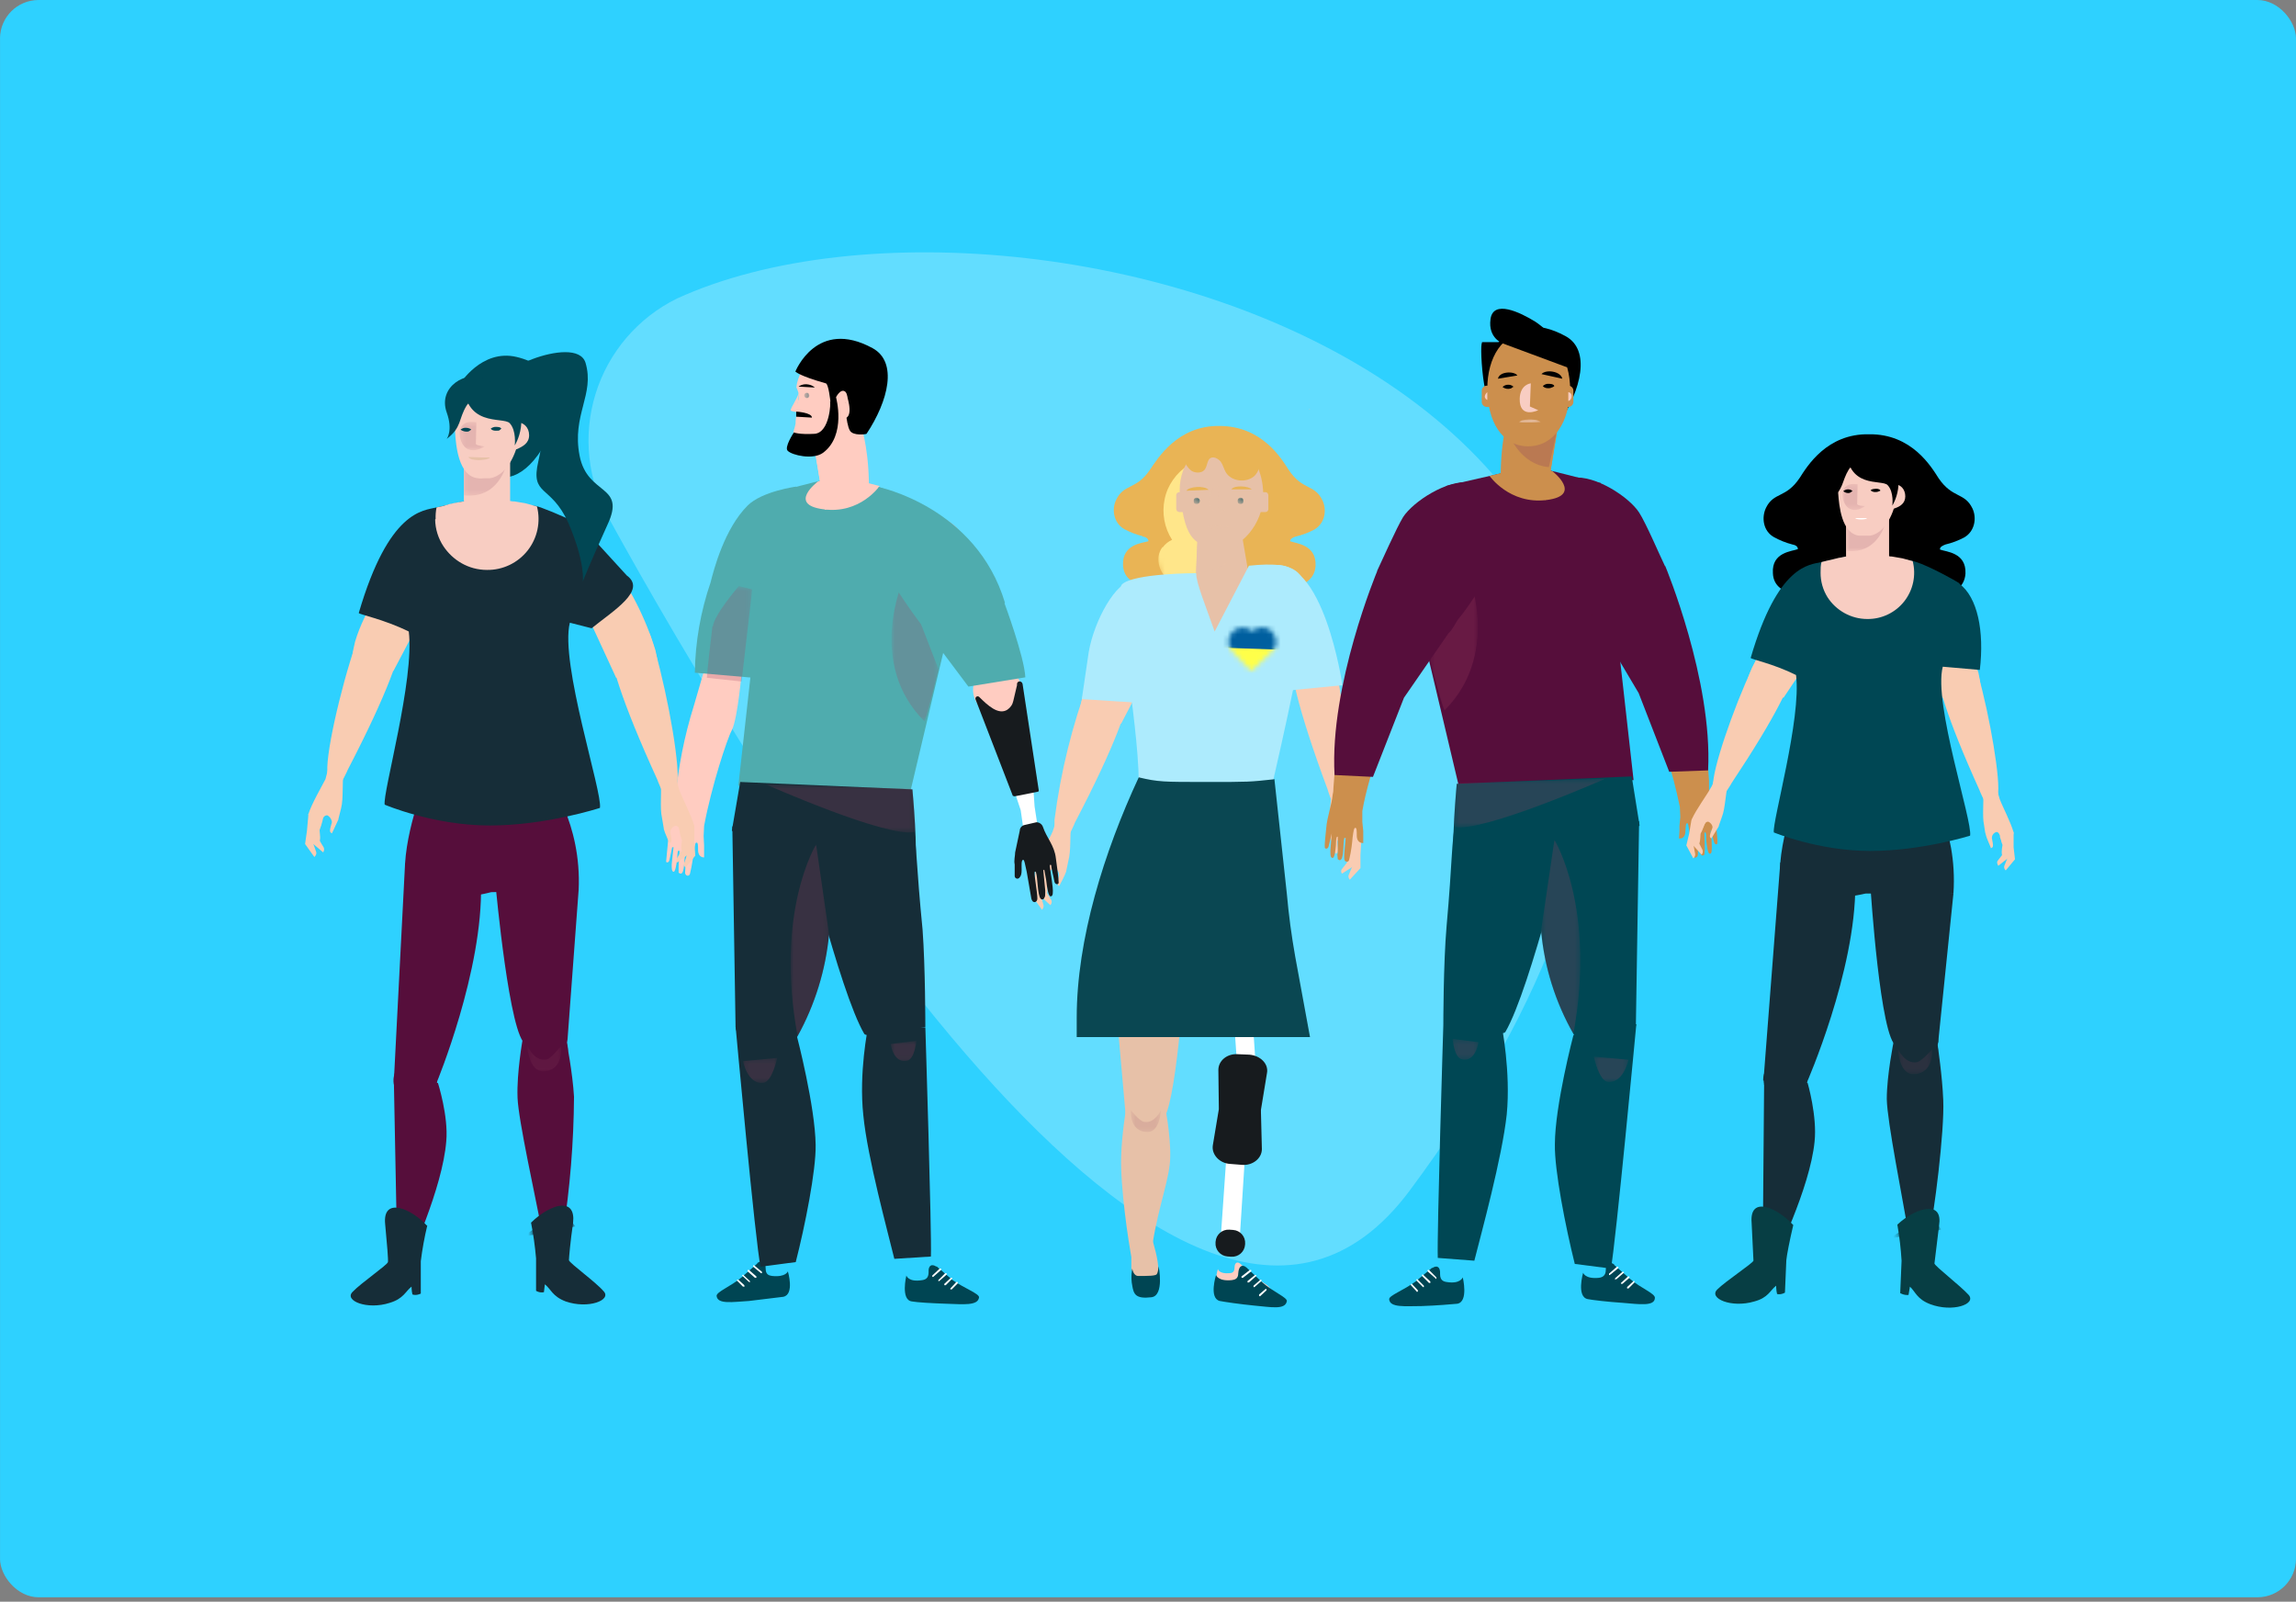 <svg width="476" height="332" viewBox="0 0 476 332" fill="none" xmlns="http://www.w3.org/2000/svg">
<rect x="0" y="0" width="476" height="332" fill="#808080" stroke="none"/>
<g clip-path="url(#clip0_2_2942)">
<g clip-path="url(#clip1_2_2942)">
<g clip-path="url(#clip2_2_2942)">
<path d="M0.006 -1.439H475.994V331.56H0.006V-1.439Z" fill="#2ED1FF"/>
<path opacity="0.25" d="M140.307 61.898C136.311 63.869 132.758 66.633 129.865 70.022C126.972 73.411 124.799 77.354 123.479 81.61C122.159 85.866 121.72 90.346 122.188 94.778C122.656 99.209 124.021 103.499 126.201 107.385C157.197 163.717 245.197 309.872 292.22 246.823C412.753 85.025 215.448 27.446 140.307 61.898Z" fill="white"/>
<path d="M231.091 137.806C227.54 136.75 225.812 140.877 225.812 140.877C222.305 150.261 219.89 160.018 218.615 169.954V172.45C218.615 172.45 218.999 174.273 220.726 173.793C221.686 173.601 222.838 170.53 222.838 170.53C239.823 137.998 233.682 138.574 231.187 137.902L231.091 137.806ZM217.655 180.894C217.655 180.798 216.984 182.814 216.312 183.581C216.216 183.773 216.312 185.021 215.832 185.885L216.312 187.516C216.504 188.092 216.024 188.572 216.024 188.572L214.105 185.885L214.489 183.198L214.681 180.031C214.681 180.031 215.448 179.359 216.6 179.647C217.559 179.935 217.655 180.798 217.655 180.894Z" fill="#F9CCB2"/>
<path d="M221.014 180.703L221.494 178.399C222.07 176.48 221.782 172.641 222.07 171.682C222.262 170.818 222.55 169.571 221.014 169.091C219.191 168.515 218.807 170.626 218.807 170.626L218.231 172.354C217.655 173.793 215.352 177.536 214.68 179.743C214.68 179.743 214.872 180.99 215.832 181.182C216.984 181.566 217.751 180.511 217.751 180.511C217.943 180.319 218.135 179.935 218.615 179.935C219.287 180.223 219.575 180.894 219.575 181.374C219.095 183.294 219.191 183.39 219.575 183.677C219.671 183.485 220.726 181.566 221.014 180.703Z" fill="#F9CCB2"/>
<path d="M217.847 180.031C217.847 180.031 217.559 181.95 217.08 182.718C216.984 183.006 217.271 184.157 217.08 185.117L217.943 186.556C218.231 187.132 217.751 187.612 217.751 187.612L215.352 185.405L215.064 182.814L214.68 179.743C214.68 179.743 215.256 178.783 216.504 178.975C217.271 178.975 217.847 179.935 217.847 179.935V180.031ZM242.606 130.513L232.434 149.994L223.989 148.074C223.893 146.635 223.893 146.443 224.565 143.948C226.979 137.265 230.553 131.06 235.121 125.618C235.505 125.043 241.071 129.553 242.606 130.417M271.108 130.129C274.851 129.457 275.906 133.776 275.906 133.776C278.113 141.933 279.937 157.767 279.553 163.525L279.169 166.02C279.169 166.02 278.689 167.747 276.962 167.075C276.098 166.788 275.234 163.621 275.234 163.621C262.471 129.265 268.517 130.513 271.108 130.033V130.129ZM279.169 174.561C279.169 174.369 279.649 176.48 280.129 177.248C280.225 177.536 280.129 178.783 280.321 179.647L279.649 181.278C279.361 181.854 279.841 182.334 279.841 182.334L282.048 179.935V177.152L282.24 174.081C282.24 174.081 281.568 173.217 280.321 173.409C279.361 173.601 279.169 174.465 279.169 174.561Z" fill="#F9CCB2"/>
<path d="M275.906 173.889C275.715 173.313 275.715 171.97 275.619 171.586C275.331 169.667 276.098 165.828 275.906 164.868C275.811 163.909 275.715 162.661 277.346 162.373C279.169 162.085 279.265 164.292 279.265 164.292L279.649 166.02C280.033 167.459 281.76 171.394 282.24 173.697C282.24 173.697 281.952 174.945 280.993 175.041C279.745 175.233 279.073 174.081 279.073 174.081C278.977 173.889 278.881 173.409 278.402 173.505C277.634 173.601 277.154 174.177 277.25 174.753C277.538 176.672 277.346 176.768 276.866 176.96C276.866 176.864 276.098 174.849 275.906 173.889Z" fill="#F9CCB2"/>
<path d="M279.073 173.601C279.073 173.601 279.169 175.52 279.457 176.48C279.553 176.672 279.169 177.824 279.265 178.783L278.21 180.127C277.826 180.607 278.21 181.086 278.21 181.086L280.897 179.359L281.472 176.672L282.24 173.793C282.24 173.793 281.76 172.833 280.609 172.737C279.841 172.737 279.073 173.505 279.073 173.601ZM260.648 121.396L268.325 142.029L276.962 141.165C277.154 139.725 277.25 139.533 276.962 136.942C275.81 130.225 272.164 123.315 268.613 117.461C268.325 116.886 262.279 120.724 260.648 121.3" fill="#F9CCB2"/>
<path d="M257.193 261.985C256.521 261.409 255.946 261.697 255.946 262.753C255.946 263.712 255.37 263.904 254.89 263.904C252.683 264.096 252.491 263.041 252.491 263.041C252.491 263.041 251.339 266.687 253.067 267.071L258.345 267.743C260.84 268.031 263.143 268.415 263.335 267.167C263.335 266.495 261.224 265.632 259.496 264.192L257.193 261.985ZM143.858 176.576C144.05 175.137 144.146 174.561 144.434 174.657C144.722 174.657 144.722 175.329 144.722 176.192C144.722 177.248 145.298 177.728 145.97 177.728V175.233L145.874 173.313L145.97 171.202C147.505 162.949 150.768 153.065 151.727 151.337C152.975 148.842 153.839 138.574 153.839 138.574L146.737 136.655C146.257 137.806 144.53 144.044 143.858 146.251C141.869 152.584 140.582 159.117 140.02 165.732V167.651C139.732 169.859 138.676 172.162 138.484 174.561L138.1 178.591C138.196 178.879 138.676 178.783 138.772 178.303L139.348 175.616H139.636L139.252 179.167C139.252 180.031 139.252 180.607 139.636 180.703C140.02 180.703 140.212 179.263 140.404 178.016C140.404 177.152 140.499 176.384 140.595 176.384C140.691 176.192 140.883 176.384 140.883 176.48L140.691 179.551V180.895L141.075 181.086C142.035 181.182 141.747 177.824 142.131 176.672C142.131 176.48 142.419 176.48 142.419 176.672C142.419 177.152 142.035 179.743 142.035 180.895C142.035 181.566 142.995 181.854 143.091 180.895C143.474 179.359 143.666 177.632 143.858 176.576Z" fill="#FFCCC1"/>
<path d="M156.238 140.493L162.187 124.179L160.076 123.123L165.066 100.859C165.066 100.859 157.965 101.819 154.99 104.794C150.192 109.592 147.985 118.037 147.313 120.724C145.246 126.751 144.145 133.067 144.05 139.438" fill="#4FACAE"/>
<g style="mix-blend-mode:multiply" opacity="0.24">
<mask id="mask0_2_2942" style="mask-type:luminance" maskUnits="userSpaceOnUse" x="145" y="121" width="11" height="43">
<path d="M145.874 121.492H155.854V163.333H145.874V121.492Z" fill="white"/>
</mask>
<g mask="url(#mask0_2_2942)">
<path d="M147.793 129.841C148.081 127.346 153.167 121.492 153.167 121.492L155.95 122.164L153.743 141.261L146.545 140.493C146.545 140.493 146.545 139.533 147.697 129.841" fill="#A13F60"/>
</g>
</g>
<path d="M200.382 114.87L188.77 163.909H186.659L153.071 162.853L157.197 125.81L157.677 121.396L157.869 119.957L158.157 117.078L158.829 110.36L159.788 102.203H159.98L168.617 99.996L173.703 98.748L178.118 99.708C186.463 101.862 194.145 106.05 200.478 111.896L200.382 114.774V114.87Z" fill="#4FACAE"/>
<path d="M182.34 100.763C182.34 100.763 178.31 106.617 170.729 105.562C163.147 104.602 169.577 99.804 169.577 99.804L173.799 98.556L182.436 100.763H182.34Z" fill="#FFCCC1"/>
<path d="M169.193 171.778C172.072 179.743 172.552 187.132 171.88 193.658C171.174 201.068 168.953 208.254 165.354 214.77L164.587 216.018C164.587 216.018 152.687 217.169 152.495 212.851L151.823 171.298C153.359 171.106 168.521 172.258 169.193 171.682" fill="#162D38"/>
<path d="M189.346 170.818C190.113 176 189.922 179.071 191.265 192.698C191.841 200.375 191.841 212.851 191.841 212.851C191.841 212.851 179.845 215.442 179.173 214.29C173.991 205.462 165.642 170.626 165.642 170.626C167.082 170.146 188.866 171.394 189.346 170.722" fill="#162D38"/>
<path d="M189.154 163.621C189.154 163.621 190.401 176.864 189.634 180.511C188.77 184.253 173.415 187.324 169.481 185.597C168.905 185.309 151.727 172.162 151.727 172.162L153.455 162.085L189.154 163.621Z" fill="#162D38"/>
<path d="M194.144 262.561C193.184 261.889 192.417 262.273 192.513 263.712C192.513 264.96 191.841 265.248 191.169 265.344C188.29 265.824 187.906 264.384 187.906 264.384C187.906 264.384 186.659 269.47 189.058 269.758C190.018 269.95 193.28 270.142 196.255 270.238C199.614 270.334 202.781 270.718 202.973 268.895C202.973 268.127 199.998 267.071 197.503 265.344L194.144 262.465" fill="#004553"/>
<path d="M193.472 264.672H193.28V264.384L194.816 262.945H195.104V263.233L193.472 264.672ZM194.816 265.536H194.528V265.344L195.967 263.904H196.255V264.192L194.72 265.536M195.967 266.399H195.775V266.112L197.119 264.864H197.407V265.056L196.063 266.399M197.311 267.263H197.023V267.071L198.27 265.728H198.558V266.016L197.311 267.263Z" fill="white"/>
<path d="M190.305 107.769C194.816 106.042 198.75 108.345 200.478 112.855C202.205 117.365 201.15 122.356 196.639 124.083C195.555 124.5 194.4 124.7 193.239 124.67C192.078 124.64 190.935 124.382 189.874 123.909C188.813 123.437 187.856 122.76 187.057 121.917C186.259 121.074 185.634 120.082 185.219 118.997C184.803 117.933 184.601 116.796 184.627 115.654C184.653 114.511 184.905 113.385 185.369 112.341C185.834 111.296 186.5 110.354 187.331 109.57C188.162 108.785 189.14 108.173 190.209 107.769" fill="#E0B2A8"/>
<path d="M157.005 261.793C157.965 261.121 158.733 261.409 158.733 262.945C158.733 264.192 159.405 264.384 160.076 264.48C162.955 264.768 163.339 263.521 163.339 263.521C163.339 263.521 164.779 268.319 162.38 268.799L155.278 269.662C151.919 269.854 148.752 270.43 148.561 268.607C148.561 267.743 151.439 266.687 153.743 264.768L157.005 261.889" fill="#004553"/>
<path d="M157.869 263.904H157.965V263.616L156.334 262.273H156.142V262.561L157.773 263.904H157.869ZM156.622 264.864H156.813V264.576L155.278 263.233H154.99V263.521L156.526 264.864H156.622ZM155.47 265.824V265.536L154.126 264.288C154.126 264.192 153.935 264.192 153.935 264.288C153.839 264.288 153.839 264.48 153.935 264.48L155.278 265.728H155.374M154.222 266.783L154.318 266.687V266.399L153.071 265.248H152.783V265.44L154.031 266.687H154.222" fill="white"/>
<path d="M179.941 213.043C179.941 213.043 178.022 222.351 178.982 231.18C179.845 240.009 184.068 255.363 185.411 260.929L192.993 260.45C193.184 255.651 191.841 212.947 191.841 212.947H179.941V213.043Z" fill="#162D38"/>
<g style="mix-blend-mode:multiply" opacity="0.24">
<mask id="mask1_2_2942" style="mask-type:luminance" maskUnits="userSpaceOnUse" x="184" y="215" width="7" height="5">
<path d="M184.643 215.73H190.017V219.952H184.643V215.73Z" fill="white"/>
</mask>
<g mask="url(#mask1_2_2942)">
<path d="M184.643 216.402L190.017 215.73C190.017 215.73 189.634 219.473 188.098 219.856C185.219 220.528 184.643 216.402 184.643 216.402Z" fill="#A13F60"/>
</g>
</g>
<path d="M169.097 237.322C169.001 229.357 165.258 214.962 165.258 214.962L152.495 212.659C152.495 212.659 156.622 257.955 157.677 262.561L164.971 261.601C166.89 254.116 169.193 242.6 169.097 237.322Z" fill="#162D38"/>
<g style="mix-blend-mode:multiply" opacity="0.24">
<mask id="mask2_2_2942" style="mask-type:luminance" maskUnits="userSpaceOnUse" x="154" y="219" width="8" height="6">
<path d="M154.126 219.281H161.228V224.463H154.126V219.281Z" fill="white"/>
</mask>
<g mask="url(#mask2_2_2942)">
<path d="M154.031 219.952L161.132 219.281C161.132 219.281 160.076 224.367 158.157 224.463C154.99 224.751 154.031 219.952 154.031 219.952Z" fill="#A13F60"/>
</g>
</g>
<g style="mix-blend-mode:multiply" opacity="0.24">
<mask id="mask3_2_2942" style="mask-type:luminance" maskUnits="userSpaceOnUse" x="163" y="175" width="9" height="40">
<path d="M163.915 175.041H171.88V214.674H163.915V175.041Z" fill="white"/>
</mask>
<g mask="url(#mask3_2_2942)">
<path d="M169.193 175.041L171.88 193.658C171.175 201.068 168.953 208.254 165.355 214.77C160.556 188.955 169.193 175.041 169.193 175.041Z" fill="#A13F60"/>
</g>
</g>
<g style="mix-blend-mode:multiply" opacity="0.24">
<mask id="mask4_2_2942" style="mask-type:luminance" maskUnits="userSpaceOnUse" x="158" y="162" width="32" height="11">
<path d="M158.733 162.565H189.73V172.545H158.733V162.565Z" fill="white"/>
</mask>
<g mask="url(#mask4_2_2942)">
<path d="M189.154 163.525L158.733 162.565C158.733 162.565 183.78 173.697 189.634 172.449C190.114 172.354 189.154 163.525 189.154 163.525Z" fill="#A13F60"/>
</g>
</g>
<path d="M206.715 137.998C209.402 137.998 211.706 140.205 211.706 142.892C211.725 143.883 211.448 144.857 210.912 145.69C210.375 146.523 209.602 147.178 208.692 147.57C207.782 147.963 206.776 148.076 205.802 147.894C204.828 147.712 203.93 147.245 203.222 146.551C202.515 145.857 202.03 144.968 201.829 143.998C201.629 143.027 201.722 142.019 202.097 141.101C202.471 140.184 203.111 139.399 203.933 138.846C204.756 138.293 205.724 137.998 206.715 137.998Z" fill="#FFCCC1"/>
<g style="mix-blend-mode:multiply" opacity="0.24">
<mask id="mask5_2_2942" style="mask-type:luminance" maskUnits="userSpaceOnUse" x="184" y="120" width="11" height="30">
<path d="M184.835 120.052H194.624V149.514H184.835V120.052Z" fill="white"/>
</mask>
<g mask="url(#mask5_2_2942)">
<path d="M194.624 138.862L187.33 120.052C187.33 120.052 179.461 137.326 191.649 149.514C191.841 149.802 194.528 138.958 194.528 138.958" fill="#A13F60"/>
</g>
</g>
<path d="M208.251 125.043C208.251 125.043 212.377 136.175 212.569 140.397L200.766 142.316L193.856 133.104L193.472 132.624C189.466 127.68 185.871 122.417 182.724 116.886L182.148 100.955C182.148 100.955 202.397 105.082 208.347 124.947L208.251 125.043Z" fill="#4FACAE"/>
<path d="M168.137 88.864L178.694 88.96C178.694 88.96 180.325 93.758 180.133 102.683C180.133 103.067 171.016 105.658 171.016 105.658L168.137 88.864Z" fill="#FFCCC1"/>
<path d="M165.067 80.227C165.354 80.803 165.642 81.57 165.642 82.05C165.642 83.01 165.067 84.066 165.067 84.641C165.258 89.344 164.107 88.864 164.587 90.591C164.875 91.839 166.506 91.935 169.289 92.51C171.304 92.894 176.294 90.591 177.158 90.303C180.997 88.576 182.34 81.187 182.34 78.116C182.34 71.782 177.158 71.014 173.32 71.686C171.438 72.011 169.681 72.84 168.233 74.085C166.026 76.004 164.971 79.843 165.163 80.227" fill="#FFCCC1"/>
<path d="M168.905 80.323C168.713 80.035 167.082 79.075 165.546 80.131L168.905 80.323Z" fill="black"/>
<g style="mix-blend-mode:multiply">
<mask id="mask6_2_2942" style="mask-type:luminance" maskUnits="userSpaceOnUse" x="166" y="81" width="2" height="2">
<path d="M166.698 81.475H167.754V82.53H166.698V81.475Z" fill="white"/>
</mask>
<g mask="url(#mask6_2_2942)">
<path d="M167.658 81.57C167.607 81.52 167.547 81.48 167.482 81.453C167.416 81.425 167.345 81.412 167.274 81.412C167.203 81.412 167.132 81.425 167.066 81.453C167 81.48 166.94 81.52 166.89 81.57C166.84 81.621 166.8 81.681 166.772 81.747C166.745 81.812 166.731 81.883 166.731 81.954C166.731 82.026 166.745 82.096 166.772 82.162C166.8 82.228 166.84 82.288 166.89 82.338C166.979 82.44 167.105 82.502 167.24 82.511C167.375 82.52 167.508 82.475 167.61 82.386C167.711 82.297 167.774 82.171 167.783 82.036C167.792 81.901 167.747 81.768 167.658 81.666" fill="#004754"/>
</g>
</g>
<path d="M165.834 80.899C165.067 83.106 164.107 84.162 163.915 85.025C163.819 85.217 165.067 85.409 165.162 85.409L165.738 80.899M174.183 92.798C173.895 92.798 175.335 98.556 170.057 100.188L168.809 92.415L174.183 92.702V92.798Z" fill="#FFCCC1"/>
<path d="M164.875 77.06C164.875 77.06 169.289 65.832 180.901 72.166C186.179 75.045 184.164 83.106 179.653 89.919C179.557 90.015 176.87 90.399 176.198 89.248C175.335 87.808 175.143 82.626 175.143 82.626L172.168 83.298C172.168 83.298 171.784 79.555 171.208 79.459C165.738 77.924 164.97 77.06 164.97 77.06" fill="black"/>
<path d="M175.431 81.57C175.431 81.57 175.623 83.778 174.567 84.162C173.895 84.449 173.224 84.162 173.224 84.162C173.224 84.162 173.607 87.328 175.335 86.657C177.062 85.985 175.431 81.57 175.431 81.57Z" fill="#FFCCC1"/>
<path d="M173.319 82.338C173.319 82.338 174.279 80.419 175.239 81.187C176.006 81.954 175.719 84.066 173.991 84.066C173.032 84.066 172.84 83.778 172.84 83.778L173.319 82.338Z" fill="#FFCCC1"/>
<path d="M174.183 82.338C174.183 82.05 174.663 81.858 174.855 82.146V82.434C174.855 82.626 174.855 82.818 174.663 83.01C174.471 83.202 174.279 83.106 174.183 83.01V82.338ZM165.066 86.369C165.066 86.369 166.506 86.657 166.506 86.945C166.41 87.424 164.97 87.52 164.97 87.52L165.066 86.273V86.369Z" fill="#FFCCC1"/>
<path d="M165.066 85.313C165.066 85.313 168.329 85.505 168.329 86.561L165.066 86.369V85.409V85.313Z" fill="black"/>
<path d="M172.072 83.298C172.264 83.202 172.072 89.632 168.905 89.919C165.642 90.111 164.587 89.632 164.587 89.632C164.587 89.632 162.475 92.798 163.339 93.47C164.203 94.334 168.521 95.389 170.632 93.854C175.527 90.207 173.32 82.338 173.32 82.338L172.072 83.298Z" fill="black"/>
<path d="M211.13 164.101C210.746 164.196 210.554 164.676 210.65 165.06L211.61 167.939L212.089 171.298C213.625 170.914 213.625 171.298 215.064 170.914L214.489 167.171L214.297 164.388C214.297 163.909 213.817 163.237 213.337 163.429L211.13 164.101Z" fill="white"/>
<path d="M212.377 171.01C211.897 171.106 211.418 171.586 211.418 172.162L210.458 176.672C210.458 177.344 210.17 178.399 210.362 179.167V181.566C210.362 182.046 210.938 182.334 211.322 181.95C211.706 181.566 211.802 181.086 211.802 180.319C211.802 179.263 211.706 178.399 212.089 178.207C212.377 178.207 212.473 178.975 212.857 180.703L213.817 186.269C214.105 187.42 215.064 187.036 215.064 186.269C215.064 184.829 214.393 181.47 214.489 180.798C214.489 180.607 214.68 180.607 214.776 180.798C215.16 182.046 215.064 185.405 215.736 186.269C216.024 186.556 216.408 186.46 216.504 186.077C216.696 185.885 216.696 185.501 216.696 184.925V184.541L216.312 180.607C216.312 180.319 216.312 180.223 216.504 180.319L216.888 182.43C217.08 184.061 217.367 185.885 217.847 185.789C218.327 185.789 218.327 184.925 218.231 183.869C218.039 181.95 217.559 179.455 217.655 179.359C217.655 179.263 217.847 179.167 217.943 179.359C217.943 180.031 218.423 181.662 218.615 182.814C218.807 183.39 219.383 183.39 219.479 183.006C219.479 181.854 219.095 179.551 218.903 177.92C218.615 175.232 216.984 173.697 216.216 171.394C216.024 170.818 215.448 170.434 214.872 170.434L212.377 171.01ZM209.978 164.964L202.301 145.099C202.013 144.524 202.589 144.14 202.973 144.428C204.796 146.251 207.003 148.266 208.827 147.115C209.144 146.908 209.418 146.64 209.632 146.327C209.846 146.015 209.996 145.662 210.074 145.291L210.842 142.029V141.741C210.938 141.069 211.802 141.069 211.993 141.741L215.352 163.813C215.352 163.909 215.352 164.101 215.16 164.101L210.362 165.06L209.978 164.964Z" fill="#171B1E"/>
<path d="M230.707 200.951L233.394 231.468C233.394 231.468 238.768 233.004 240.879 232.14C243.758 230.988 245.677 201.143 245.677 201.143L230.707 200.951Z" fill="#E7C1A8"/>
<path d="M242.606 239.721C242.702 235.115 241.455 228.781 241.455 228.781C241.455 228.781 238.48 230.125 237.328 230.317L233.49 229.549C233.49 229.549 232.53 235.307 232.434 239.817C232.242 245.671 233.873 257.379 234.737 261.409L238.96 257.763C240.207 249.798 242.606 244.04 242.606 239.721Z" fill="#E7C1A8"/>
<g opacity="0.16">
<mask id="mask7_2_2942" style="mask-type:luminance" maskUnits="userSpaceOnUse" x="234" y="230" width="7" height="5">
<path d="M234.449 230.125H240.591V234.731H234.449V230.125Z" fill="white"/>
</mask>
<g mask="url(#mask7_2_2942)">
<path d="M240.687 230.125C240.687 230.125 239.344 233.004 237.136 232.524C236.177 232.332 234.449 230.125 234.449 230.125C234.449 230.125 234.066 234.635 237.904 234.635C240.495 234.635 240.687 230.125 240.687 230.125Z" fill="#8D415F"/>
</g>
</g>
<path d="M238.96 257.187C238.96 257.187 240.303 261.409 240.111 263.425C240.015 265.44 240.207 266.783 237.904 266.399C235.601 266.112 234.545 263.137 234.545 263.137V257.187L238.96 257.091V257.187Z" fill="#E7C1A8"/>
<path d="M240.207 262.465C240.207 262.465 241.455 268.607 238.672 268.895C235.409 269.278 235.025 268.223 234.737 266.495C234.353 264.672 234.737 262.945 234.737 262.945C234.737 262.945 234.929 264.48 235.985 264.48C237.904 264.48 239.631 264.48 239.823 264.096C240.111 263.712 240.207 262.465 240.207 262.465Z" fill="#004553"/>
<path d="M247.405 186.556C248.748 190.587 251.339 198.168 253.163 202.103C253.738 203.254 255.082 204.022 256.33 203.926L258.057 203.83C259.017 203.734 259.976 203.158 260.456 202.295C261.896 200.183 263.719 194.617 263.719 180.511C263.719 178.015 261.224 176.48 259.017 177.632L249.036 182.718C248.359 183.067 247.825 183.641 247.527 184.342C247.229 185.043 247.186 185.827 247.405 186.556Z" fill="#D9BD98"/>
<path d="M255.274 203.446L259.112 203.254L260.264 219.76L256.425 220.048L255.274 203.446ZM252.971 258.146L254.218 240.201L258.057 240.393L256.905 258.434L252.971 258.146Z" fill="white"/>
<path d="M255.645 254.937L254.879 254.883C253.399 254.78 252.115 255.896 252.011 257.376L251.998 257.568C251.894 259.048 253.01 260.332 254.491 260.436L255.257 260.489C256.737 260.593 258.021 259.477 258.124 257.996L258.138 257.805C258.241 256.324 257.125 255.04 255.645 254.937Z" fill="#171B1E"/>
<path d="M258.555 202.951L255.683 203.152C254.996 203.2 254.477 203.796 254.526 204.484C254.574 205.171 255.17 205.689 255.857 205.641L258.729 205.44C259.416 205.392 259.935 204.796 259.886 204.109C259.838 203.421 259.242 202.903 258.555 202.951Z" fill="#171B1E"/>
<path d="M258.441 262.753C257.577 261.985 256.809 262.369 256.713 263.904C256.713 265.056 256.042 265.248 255.37 265.344C252.491 265.632 252.107 264.288 252.107 264.288C252.107 264.288 250.572 269.086 252.875 269.662C253.834 269.854 257.097 270.334 260.072 270.622C263.431 270.91 266.502 271.582 266.79 269.662C266.79 268.895 263.911 267.743 261.704 265.824L258.441 262.753Z" fill="#004553"/>
<path d="M257.577 264.864H257.385V264.576L259.112 263.233H259.4V263.521L257.673 264.864M258.824 265.824H258.633V265.536L260.168 264.288H260.456V264.48L258.92 265.824M260.072 266.783H259.88V266.496L261.32 265.248H261.512V265.536L260.072 266.783ZM261.224 268.703L261.032 268.607V268.319L262.375 267.167H262.567V267.455L261.32 268.607" fill="white"/>
<path d="M257.481 241.449L255.082 241.257C252.875 241.161 251.147 239.337 251.435 237.418L252.683 229.933V229.453L252.587 221.776C252.587 219.856 254.41 218.321 256.713 218.513L259.016 218.609C261.32 218.801 263.047 220.528 262.663 222.447L261.416 230.029V230.508L261.608 238.186C261.608 240.105 259.688 241.64 257.481 241.449Z" fill="#171B1E"/>
<path d="M249.036 118.709C247.885 119.093 240.975 119.669 240.975 119.669C240.975 119.669 246.925 150.569 253.355 150.953C259.784 151.241 266.502 117.941 266.502 117.941L249.036 118.709Z" fill="#E7C1A8"/>
<path d="M236.849 111.128C235.547 110.804 234.29 110.32 233.106 109.688C230.899 108.441 230.419 105.658 231.379 103.642C233.01 100.188 235.505 101.627 238.384 97.405C240.015 95.006 244.142 88.192 252.779 88.288C261.608 88.288 265.638 95.006 267.174 97.405C270.053 101.723 272.548 100.284 274.179 103.738C275.139 105.754 274.659 108.537 272.452 109.784C271.238 110.424 269.948 110.907 268.613 111.224C268.133 111.32 267.462 111.704 267.462 112.183C268.709 112.663 272.932 112.855 272.74 117.269C272.452 122.835 263.719 122.452 261.224 121.78C259.929 121.465 258.718 120.873 257.674 120.044C256.63 119.216 255.779 118.171 255.178 116.982C254.218 115.158 255.082 116.886 254.122 118.613C252.779 121.012 247.021 121.684 244.334 121.78C241.647 121.78 233.106 122.74 232.818 117.174C232.626 112.759 236.849 112.567 238.096 112.183C238.096 111.608 237.424 111.224 236.849 111.224" fill="#E9B455"/>
<mask id="mask8_2_2942" style="mask-type:luminance" maskUnits="userSpaceOnUse" x="235" y="95" width="23" height="28">
<path d="M235.697 99.036L251.051 95.198L257.001 118.997L241.647 122.835L235.697 99.036Z" fill="white"/>
</mask>
<g mask="url(#mask8_2_2942)">
<g style="mix-blend-mode:multiply">
<path d="M241.071 113.431C241.567 112.761 242.228 112.232 242.99 111.895C241.39 109.391 240.839 106.358 241.455 103.451C242.031 100.572 243.854 98.076 246.253 96.445L246.061 98.556C248.172 98.556 250.188 99.612 251.531 101.243C252.875 102.875 253.547 104.986 253.93 107.001C254.314 109.88 254.122 112.759 253.451 115.638C252.875 117.557 252.587 118.325 251.243 119.669C249.036 121.78 245.581 121.684 242.798 120.436C240.591 119.381 239.152 115.83 240.975 113.431" fill="#FFE68A"/>
</g>
</g>
<path d="M248.364 108.825L257.193 109.208L260.456 128.401L247.405 131.568L248.364 108.825Z" fill="#E7C1A8"/>
<g style="mix-blend-mode:multiply">
<mask id="mask9_2_2942" style="mask-type:luminance" maskUnits="userSpaceOnUse" x="245" y="107" width="14" height="13">
<path d="M245.773 110.36L255.85 107.769L258.057 116.502L247.98 119.093L245.773 110.36Z" fill="white"/>
</mask>
<g mask="url(#mask9_2_2942)">
<path d="M256.905 112.279C256.617 112.279 256.905 117.845 247.98 118.805L248.364 109.688L256.905 112.183V112.279Z" fill="#E7C1A8"/>
</g>
</g>
<path d="M244.718 102.683C245.677 112.183 247.884 113.239 253.258 113.623C257.001 113.911 261.895 108.729 261.895 102.683C261.895 96.637 258.728 91.743 253.258 91.743C247.884 91.743 244.046 96.733 244.622 102.779" fill="#E7C1A8"/>
<path d="M259.496 101.435C258.92 100.764 255.945 100.476 255.274 101.435H259.496ZM250.571 101.531C249.612 100.572 246.445 100.86 245.965 101.723L250.571 101.531Z" fill="#E9B455"/>
<g style="mix-blend-mode:multiply">
<mask id="mask10_2_2942" style="mask-type:luminance" maskUnits="userSpaceOnUse" x="256" y="103" width="2" height="2">
<path d="M256.425 103.355L257.577 103.067L257.865 104.218L256.713 104.506L256.425 103.355Z" fill="white"/>
</mask>
<g mask="url(#mask10_2_2942)">
<path d="M257.673 103.355C257.61 103.291 257.536 103.24 257.453 103.205C257.371 103.171 257.282 103.153 257.193 103.153C257.104 103.153 257.015 103.171 256.933 103.205C256.85 103.24 256.776 103.291 256.713 103.355C256.629 103.5 256.585 103.666 256.585 103.834C256.585 104.003 256.629 104.168 256.713 104.314C257.001 104.506 257.385 104.506 257.673 104.314C257.757 104.168 257.802 104.003 257.802 103.834C257.802 103.666 257.757 103.5 257.673 103.355Z" fill="#004754"/>
</g>
</g>
<g style="mix-blend-mode:multiply">
<mask id="mask11_2_2942" style="mask-type:luminance" maskUnits="userSpaceOnUse" x="247" y="102" width="2" height="3">
<path d="M247.405 103.355L248.556 102.971L248.844 104.218L247.693 104.506L247.405 103.355Z" fill="white"/>
</mask>
<g mask="url(#mask11_2_2942)">
<path d="M248.556 103.355C248.494 103.291 248.419 103.24 248.337 103.205C248.255 103.171 248.166 103.153 248.077 103.153C247.987 103.153 247.899 103.171 247.816 103.205C247.734 103.24 247.659 103.291 247.597 103.355C247.513 103.5 247.468 103.666 247.468 103.834C247.468 104.003 247.513 104.168 247.597 104.314C247.885 104.506 248.269 104.506 248.556 104.314C248.844 104.026 248.844 103.642 248.556 103.355Z" fill="#004754"/>
</g>
</g>
<path d="M261.128 106.138H262.375C262.663 106.138 262.951 105.85 262.951 105.562V102.683C262.951 102.299 262.663 102.011 262.375 102.011H261.032C260.744 102.011 260.456 102.299 260.456 102.587V105.466C260.456 105.85 260.744 106.138 261.032 106.138M244.526 106.138H245.677C246.061 106.138 246.349 105.85 246.349 105.466V102.587C246.349 102.299 246.061 102.011 245.677 102.011H244.526C244.142 102.011 243.854 102.299 243.854 102.587V105.466C243.854 105.85 244.142 106.138 244.526 106.138Z" fill="#E7C1A8"/>
<path d="M245.294 92.415C245.677 91.359 246.637 90.495 247.597 90.015C249.181 89.194 250.964 88.83 252.744 88.966C254.524 89.101 256.231 89.731 257.673 90.783L259.784 92.606C261.512 94.046 261.704 97.021 260.072 98.652C258.345 100.188 255.274 99.804 254.122 97.885C253.738 97.213 253.547 96.349 253.067 95.677C252.491 95.006 251.531 94.526 250.859 95.006C250.284 95.485 250.284 96.445 249.9 97.117C249.42 98.076 247.981 98.172 247.021 97.597C246.117 96.876 245.504 95.854 245.294 94.718C245.058 93.968 245.058 93.164 245.294 92.415Z" fill="#E9B455"/>
<g style="mix-blend-mode:multiply">
<mask id="mask12_2_2942" style="mask-type:luminance" maskUnits="userSpaceOnUse" x="249" y="100" width="6" height="7">
<path d="M249.996 101.339L252.875 100.667L254.122 105.85L251.243 106.617L249.996 101.339Z" fill="white"/>
</mask>
<g mask="url(#mask12_2_2942)">
<path d="M250.572 103.546C250.572 107.193 254.122 105.85 254.122 105.85L252.491 105.178L252.683 100.763C252.683 100.763 250.763 100.763 250.668 103.546" fill="#E7C1A8"/>
</g>
</g>
<path d="M258.92 117.27L251.819 130.897C249.9 125.427 247.98 120.82 247.98 118.805C247.98 118.805 235.121 118.805 232.626 121.108C230.707 122.74 235.985 148.938 236.081 161.989C236.081 166.02 240.015 171.202 244.046 171.49C258.249 172.354 261.32 173.313 262.183 169.379C264.294 160.358 269.86 136.559 270.724 127.634C271.588 118.805 269.477 116.118 258.824 117.27H258.92Z" fill="#ADEBFD"/>
<path d="M234.737 120.532C231.474 120.34 226.868 128.497 225.717 135.119L224.277 144.908L239.056 145.867C239.056 145.867 245.869 121.3 234.737 120.532Z" fill="#ADEBFD"/>
<path d="M271.588 84.833C271.588 84.833 271.492 85.025 271.396 84.833H271.588Z" fill="#E7C1A8"/>
<path d="M263.527 117.366C260.36 118.133 258.345 127.346 259.208 133.872C259.609 137.177 260.089 140.473 260.648 143.756L278.305 142.029C278.305 142.029 274.371 114.774 263.431 117.27" fill="#ADEBFD"/>
<path d="M264.199 161.414L266.79 185.309C267.173 189.627 267.749 193.946 268.517 198.264L271.588 214.962H223.221V210.932C223.221 194.713 228.883 176.576 236.081 161.126C240.111 162.085 241.167 162.085 250.092 162.085C259.016 162.085 259.016 162.085 264.295 161.509L264.199 161.414Z" fill="#0A4752"/>
<g style="mix-blend-mode:multiply">
<mask id="mask13_2_2942" style="mask-type:luminance" maskUnits="userSpaceOnUse" x="250" y="107" width="5" height="4">
<path d="M250.092 109.017L254.41 107.865L254.794 109.4L250.476 110.456L250.092 109.017Z" fill="white"/>
</mask>
<g mask="url(#mask13_2_2942)">
<path d="M254.698 109.017C254.602 109.592 252.491 109.592 252.491 109.592C252.491 109.592 250.38 109.592 250.284 109.017H254.698Z" fill="#E7C1A8"/>
</g>
</g>
<path d="M80.329 126.866C76.682 125.906 75.051 129.937 75.051 129.937C71.884 137.806 68.046 153.257 67.854 159.014V161.51C67.854 161.51 68.141 163.333 69.869 162.853C70.829 162.661 72.076 159.59 72.076 159.59C88.966 127.058 82.824 127.634 80.329 126.962V126.866ZM66.894 169.954C66.894 169.859 66.126 171.874 65.55 172.641C65.359 172.833 65.454 174.081 64.975 174.945L65.55 176.576C65.742 177.152 65.167 177.632 65.167 177.632L63.247 174.945L63.631 172.258L63.919 169.091C63.919 169.091 64.591 168.419 65.838 168.707C66.798 168.995 66.798 169.859 66.798 169.954H66.894Z" fill="#F9CCB2"/>
<path d="M70.157 169.763L70.733 167.459C71.213 165.636 70.925 161.701 71.213 160.838C71.5 159.878 71.692 158.631 70.253 158.151C68.334 157.671 67.95 159.686 67.95 159.686L67.47 161.51C66.798 162.853 64.591 166.596 63.919 168.803C63.919 168.803 64.015 170.05 64.975 170.338C65.326 170.417 65.691 170.396 66.031 170.278C66.37 170.159 66.669 169.947 66.894 169.667C67.086 169.379 67.278 168.995 67.854 168.995C68.43 169.283 68.813 169.954 68.813 170.434C68.238 172.354 68.334 172.45 68.813 172.737L70.157 169.859V169.763Z" fill="#F9CCB2"/>
<path d="M67.086 169.091C67.086 169.091 66.702 171.01 66.318 171.874C66.126 172.066 66.51 173.313 66.318 174.177C66.222 174.273 66.702 174.945 67.086 175.616C67.374 176.192 66.99 176.672 66.99 176.672L64.495 174.561L64.303 171.874L63.919 168.803C63.919 168.803 64.495 167.843 65.647 168.035C66.414 168.035 67.086 168.995 67.086 169.091ZM91.845 119.573L81.577 139.054L73.036 137.134C73.036 135.695 73.036 135.503 73.612 133.008C75.531 126.482 80.137 120.052 84.168 114.678C84.648 114.103 90.214 118.613 91.749 119.477M129.655 128.497C133.398 127.538 134.837 131.76 134.837 131.76C137.525 139.725 140.595 155.464 140.499 161.222L140.403 163.717C140.403 163.717 139.924 165.444 138.196 164.964C137.333 164.676 136.277 161.605 136.277 161.605C121.018 128.209 127.064 129.073 129.655 128.497ZM140.883 172.162C140.883 172.066 141.555 174.081 142.035 174.849C142.227 175.041 142.035 176.384 142.419 177.248L141.843 178.879C141.651 179.455 142.131 179.839 142.131 179.839L144.146 177.344L143.954 174.561V171.49C143.954 171.49 143.186 170.722 142.035 171.01C140.979 171.202 140.883 172.162 140.883 172.162Z" fill="#F9CCB2"/>
<path d="M137.621 171.778L137.237 169.475C136.757 167.555 137.237 163.717 136.949 162.757C136.757 161.797 136.565 160.646 138.196 160.262C140.02 159.782 140.308 161.893 140.308 161.893L140.787 163.621C141.267 165.06 143.282 168.899 143.954 171.202C143.954 171.202 143.762 172.45 142.803 172.546C141.555 172.833 140.883 171.778 140.883 171.778C140.691 171.49 140.499 171.106 139.924 171.202C139.348 171.394 138.964 171.97 138.964 172.546C139.348 174.465 139.252 174.561 138.772 174.753C138.772 174.657 137.812 172.642 137.621 171.874V171.778Z" fill="#F9CCB2"/>
<path d="M140.691 171.298C140.691 171.298 140.979 173.217 141.363 174.081C141.459 174.273 141.075 175.52 141.363 176.384C141.363 176.48 140.691 177.152 140.404 177.824C140.02 178.303 140.404 178.783 140.404 178.783L142.995 176.864L143.378 174.177L143.954 171.202C143.954 171.202 143.378 170.242 142.227 170.242C141.363 170.242 140.691 171.202 140.691 171.202V171.298ZM118.523 120.532L127.736 140.493L136.373 139.054C136.373 137.614 136.469 137.422 135.893 134.831C133.822 128.047 130.574 121.68 126.297 116.022C125.913 115.446 120.155 119.669 118.619 120.532" fill="#F9CCB2"/>
<path d="M334.445 124.083L333.965 119.669L333.773 118.133L333.485 115.254L332.718 108.345L331.854 100.092H331.566L322.833 97.885L317.651 96.637L299.994 100.668L289.821 109.688L290.589 112.951L302.393 162.757L304.504 162.661L338.668 161.701L334.445 124.083Z" fill="#560E3B"/>
<path d="M308.822 98.652C308.822 98.652 312.949 104.602 320.626 103.642C328.303 102.683 321.874 97.693 321.874 97.693L317.651 96.445L308.822 98.652Z" fill="#CC8F4D"/>
<path d="M322.258 170.722C319.761 177.843 318.82 185.417 319.499 192.933C320.177 200.449 322.46 207.732 326.192 214.29L326.864 215.634C326.864 215.634 338.955 216.785 339.147 212.467L339.819 170.242C338.284 170.146 322.833 171.202 322.162 170.722" fill="#004754"/>
<path d="M301.817 169.666C300.857 174.945 301.145 178.111 299.898 192.026C299.226 199.704 299.226 212.467 299.226 212.467C299.226 212.467 311.413 215.058 312.085 213.906C317.363 204.886 325.808 169.571 325.808 169.571C324.369 169.091 302.297 170.338 301.817 169.666Z" fill="#004754"/>
<path d="M302.009 162.469C302.009 162.469 300.761 175.904 301.529 179.551C302.393 183.39 317.939 186.556 321.97 184.733C322.545 184.541 339.915 171.106 339.915 171.106L338.284 160.934L302.009 162.469Z" fill="#004754"/>
<path d="M296.923 262.849C297.882 262.177 298.65 262.561 298.554 264.096C298.554 265.344 299.226 265.632 299.898 265.728C302.777 266.207 303.257 264.768 303.257 264.768C303.257 264.768 304.504 269.854 302.105 270.238C301.049 270.334 297.786 270.622 294.716 270.718C291.357 270.718 288.094 271.102 287.998 269.278C287.998 268.511 290.973 267.455 293.468 265.632L296.923 262.753" fill="#004553"/>
<path d="M297.594 265.056H297.786V264.768L296.251 263.233H295.963V263.521L297.594 264.96M296.347 265.92H296.539V265.632L295.003 264.192H294.811V264.48L296.251 265.92M295.003 266.783H295.195V266.496L293.852 265.152H293.66V265.44L295.003 266.783ZM293.66 267.743H293.948V267.455L292.7 266.112H292.508V266.4L293.66 267.647" fill="white"/>
<path d="M307.479 118.997L298.458 112.855L296.827 111.8C295.516 110.886 294.172 110.022 292.796 109.208L291.933 110.36C286.099 118.892 282.171 128.58 280.417 138.766L280.129 140.397C280.033 141.033 279.969 141.674 279.937 142.316L289.15 146.635L301.049 128.689L306.807 120.053L307.383 119.093L307.479 118.997Z" fill="#E0B2A8"/>
<path d="M300.761 105.754C299.665 105.337 298.497 105.141 297.325 105.176C296.153 105.211 294.999 105.477 293.929 105.958C292.86 106.439 291.896 107.127 291.092 107.981C290.288 108.835 289.661 109.839 289.246 110.936C288.654 113.076 288.882 115.36 289.885 117.341C290.887 119.323 292.592 120.859 294.667 121.651C296.742 122.442 299.037 122.432 301.104 121.622C303.172 120.811 304.863 119.26 305.848 117.269C306.28 116.18 306.491 115.016 306.468 113.845C306.446 112.673 306.191 111.518 305.717 110.446C305.244 109.374 304.562 108.407 303.711 107.601C302.86 106.796 301.857 106.168 300.761 105.754Z" fill="#E0B2A8"/>
<path d="M334.637 262.081C333.677 261.409 332.91 261.697 332.91 263.233C332.91 264.48 332.142 264.768 331.47 264.864C328.591 265.152 328.207 263.808 328.207 263.808C328.207 263.808 326.768 268.799 329.167 269.278C330.127 269.47 333.389 269.854 336.364 270.046C339.819 270.334 342.986 270.814 343.082 269.087C343.274 268.127 340.203 267.071 337.9 265.056L334.637 262.177" fill="#004553"/>
<path d="M333.773 264.288H333.582V264L335.213 262.561H335.501V262.849L333.869 264.192H333.773M334.925 265.248H334.829V264.96L336.365 263.616H336.652V263.808L335.117 265.152H334.925M336.173 266.207V266.111C335.981 266.111 335.981 265.92 336.173 265.824L337.516 264.576H337.804V264.864L336.365 266.111H336.173M337.42 267.071H337.324V266.783L338.668 265.536H338.86V265.824L337.612 267.071H337.42Z" fill="white"/>
<path d="M311.318 212.563C311.318 212.563 313.237 222.16 312.373 230.988C311.414 239.913 307.095 255.651 305.656 261.313L298.074 260.738C297.883 255.939 299.226 212.467 299.226 212.467H311.318V212.563Z" fill="#004754"/>
<g style="mix-blend-mode:multiply" opacity="0.24">
<mask id="mask14_2_2942" style="mask-type:luminance" maskUnits="userSpaceOnUse" x="301" y="215" width="6" height="5">
<path d="M301.145 215.346H306.615V219.664H301.145V215.346Z" fill="white"/>
</mask>
<g mask="url(#mask14_2_2942)">
<path d="M306.519 216.018L301.145 215.346C301.145 215.346 301.433 219.185 303.065 219.568C305.944 220.24 306.519 216.018 306.519 216.018Z" fill="#A13F60"/>
</g>
</g>
<path d="M322.353 237.226C322.353 229.165 326.192 214.578 326.192 214.578L339.243 212.275C339.243 212.275 334.925 258.147 333.965 262.945L326.48 261.985C324.561 254.308 322.258 242.6 322.353 237.226Z" fill="#004754"/>
<g style="mix-blend-mode:multiply" opacity="0.24">
<mask id="mask15_2_2942" style="mask-type:luminance" maskUnits="userSpaceOnUse" x="330" y="218" width="8" height="7">
<path d="M330.415 218.993H337.612V224.271H330.415V218.993Z" fill="white"/>
</mask>
<g mask="url(#mask15_2_2942)">
<path d="M337.612 219.664L330.415 218.993C330.415 218.993 331.47 224.079 333.389 224.271C336.652 224.463 337.612 219.664 337.612 219.664Z" fill="#A13F60"/>
</g>
</g>
<g style="mix-blend-mode:multiply" opacity="0.24">
<mask id="mask16_2_2942" style="mask-type:luminance" maskUnits="userSpaceOnUse" x="319" y="174" width="9" height="41">
<path d="M319.475 174.081H327.632V214.29H319.475V174.081Z" fill="white"/>
</mask>
<g mask="url(#mask16_2_2942)">
<path d="M322.258 174.081L319.475 192.986C320.434 203.542 324.465 211.411 326.192 214.29C330.99 188.188 322.258 174.081 322.258 174.081Z" fill="#A13F60"/>
</g>
</g>
<g style="mix-blend-mode:multiply" opacity="0.24">
<mask id="mask17_2_2942" style="mask-type:luminance" maskUnits="userSpaceOnUse" x="301" y="161" width="32" height="11">
<path d="M301.433 161.414H332.814V171.49H301.433V161.414Z" fill="white"/>
</mask>
<g mask="url(#mask17_2_2942)">
<path d="M302.009 162.373L332.814 161.414C332.814 161.414 307.383 172.642 301.529 171.394C301.049 171.394 302.009 162.373 302.009 162.373Z" fill="#A13F60"/>
</g>
</g>
<path d="M280.417 173.601C280.609 172.162 280.705 171.586 280.992 171.586C281.28 171.586 281.28 172.354 281.28 173.217C281.28 174.273 281.856 174.753 282.624 174.753V172.258L282.432 170.338V168.131C283.871 159.686 288.478 148.458 289.341 146.731C290.589 144.14 290.973 141.357 290.973 141.357L281.376 138.478C278.648 146.311 277.001 154.479 276.482 162.757C276.386 163.717 276.482 164.005 276.29 164.676C276.098 166.883 275.139 169.187 274.947 171.682C274.851 172.929 274.563 174.753 274.659 175.712C274.755 176 275.234 176 275.426 175.52C275.661 174.595 275.885 173.668 276.098 172.737L275.81 176.288C275.81 177.248 275.81 177.824 276.29 177.824C276.674 177.824 276.866 176.384 276.962 175.136C276.962 174.273 277.058 173.505 277.154 173.505C277.25 173.313 277.442 173.505 277.346 173.601V176.768L277.25 177.152L277.346 178.111L277.73 178.303C278.689 178.303 278.401 174.945 278.689 173.697H278.977C278.977 174.273 278.593 176.96 278.689 178.015C278.689 178.687 279.649 178.975 279.745 178.015C280.129 176.48 280.321 174.753 280.417 173.601Z" fill="#CC8F4D"/>
<g style="mix-blend-mode:multiply" opacity="0.24">
<mask id="mask18_2_2942" style="mask-type:luminance" maskUnits="userSpaceOnUse" x="296" y="118" width="11" height="31">
<path d="M296.443 118.325H306.327V148.17H296.443V118.325Z" fill="white"/>
</mask>
<g mask="url(#mask18_2_2942)">
<path d="M296.443 136.463L303.832 117.366C303.832 117.366 311.797 134.831 299.514 147.211C299.226 147.499 296.443 136.463 296.443 136.463Z" fill="#A13F60"/>
</g>
</g>
<path d="M285.503 118.325C286.367 116.502 289.533 109.4 290.877 107.193C292.988 103.93 299.994 99.42 304.6 99.996L311.893 113.239L311.605 113.815C309.686 117.653 304.888 125.331 302.201 128.497C302.009 128.689 301.241 130.417 300.282 131.28L291.069 144.62L284.639 161.03L276.674 160.646C275.619 142.029 285.503 118.421 285.503 118.421" fill="#560E3B"/>
<path d="M323.313 86.561L312.565 86.753C312.565 86.753 310.934 91.551 311.126 100.668C311.126 101.051 320.434 103.642 320.434 103.642L323.313 86.561Z" fill="#CC8F4D"/>
<path d="M312.373 77.924C311.896 77.522 311.301 77.285 310.678 77.251C310.055 77.216 309.437 77.385 308.918 77.732" fill="black"/>
<g style="mix-blend-mode:multiply">
<mask id="mask19_2_2942" style="mask-type:luminance" maskUnits="userSpaceOnUse" x="310" y="79" width="2" height="2">
<path d="M310.166 79.171H311.222V80.227H310.166V79.171Z" fill="white"/>
</mask>
<g mask="url(#mask19_2_2942)">
<path d="M311.03 79.267C310.924 79.173 310.787 79.121 310.646 79.121C310.504 79.121 310.367 79.173 310.262 79.267C310.07 79.459 310.07 79.843 310.262 80.035C310.55 80.227 310.838 80.227 311.03 80.035C311.222 79.843 311.222 79.459 311.03 79.267Z" fill="#004754"/>
</g>
</g>
<path d="M309.206 78.499C308.438 80.803 307.479 81.858 307.191 82.722C307.191 82.914 308.438 83.106 308.63 83.106L309.206 78.499ZM317.171 90.591C317.459 90.591 316.02 96.541 321.394 98.076L322.641 90.207L317.171 90.591Z" fill="#CC8F4D"/>
<path d="M308.247 74.661C308.247 74.661 312.757 63.241 324.561 69.671C329.839 72.55 327.823 80.803 323.217 87.712C323.217 87.808 320.434 88.192 319.762 87.04C318.803 85.601 318.611 80.323 318.611 80.323L315.54 80.899C315.54 80.899 315.252 77.156 314.58 77.06C309.11 75.525 308.247 74.661 308.247 74.661Z" fill="black"/>
<path d="M318.995 79.267C318.995 79.267 319.187 81.475 318.035 81.858C317.363 82.146 316.692 81.858 316.692 81.858C316.692 81.858 317.076 85.121 318.803 84.353C320.626 83.682 318.995 79.267 318.995 79.267Z" fill="#CC8F4D"/>
<path d="M316.787 80.035C316.787 80.035 317.747 78.116 318.707 78.883C319.57 79.651 319.187 81.762 317.459 81.762C316.5 81.762 316.308 81.475 316.308 81.475L316.787 80.035Z" fill="#CC8F4D"/>
<path d="M317.651 80.035C317.651 79.651 318.131 79.459 318.323 79.843V80.131C318.323 80.323 318.323 80.515 318.131 80.611C317.939 80.707 317.747 80.803 317.651 80.611V80.035ZM350.279 172.737C350.087 171.298 349.991 170.626 349.799 170.626C349.416 170.626 349.512 171.49 349.416 172.258C349.416 173.409 348.84 173.889 348.072 173.793C348.072 173.313 348.264 172.258 348.168 171.298L348.36 169.379L348.264 167.267C346.751 159.872 344.434 152.664 341.355 145.771C340.577 144.059 340.028 142.252 339.723 140.397L349.416 137.518C349.895 138.67 350.375 139.629 350.951 142.028C352.794 148.475 353.921 155.104 354.31 161.797V163.717C354.598 166.02 355.557 168.323 355.749 170.722C355.845 172.066 356.133 173.889 356.037 174.849C355.941 175.136 355.461 175.041 355.365 174.561C355.099 173.668 354.844 172.772 354.598 171.874C354.598 171.874 354.886 173.889 354.886 175.424C354.886 176.288 354.886 176.96 354.502 176.96C354.022 176.96 353.926 175.52 353.734 174.273C353.734 173.313 353.734 172.641 353.542 172.545C353.542 172.449 353.35 172.545 353.35 172.737L353.446 175.904V176.192L353.35 177.152L353.062 177.344C352.007 177.44 352.391 174.081 352.103 172.833C352.007 172.737 351.815 172.641 351.719 172.833C351.719 173.409 352.103 176 352.007 177.152C352.007 177.824 351.047 178.111 350.951 177.152L350.279 172.737Z" fill="#CC8F4D"/>
<path d="M345.289 117.366H345.193C344.33 115.638 341.259 108.441 339.819 106.234C337.708 102.971 330.703 98.46 326.192 99.036L318.803 112.183L319.091 112.855C321.01 116.694 327.536 124.563 330.223 127.73L330.607 128.306L339.723 143.66L346.057 159.974L354.118 159.686C355.078 140.973 345.289 117.462 345.289 117.462M81.577 224.175C81.602 224.767 81.744 225.349 81.994 225.886C82.244 226.424 82.597 226.907 83.034 227.308C83.47 227.709 83.982 228.02 84.538 228.223C85.095 228.427 85.687 228.518 86.279 228.493C86.871 228.468 87.453 228.326 87.991 228.076C88.528 227.827 89.011 227.473 89.412 227.036C89.813 226.6 90.124 226.088 90.328 225.532C90.531 224.975 90.623 224.383 90.598 223.791C90.547 222.595 90.023 221.468 89.141 220.658C88.259 219.848 87.091 219.422 85.895 219.473C84.699 219.523 83.572 220.047 82.762 220.929C81.952 221.811 81.526 222.979 81.577 224.175Z" fill="#560E3B"/>
<path d="M81.673 224.942L90.79 224.463C90.79 224.463 92.997 231.372 92.517 236.554C91.749 246.343 84.84 261.121 84.072 262.945L82.345 259.682L81.673 224.942ZM99.714 183.198C100.194 201.143 90.502 224.463 90.502 224.463L81.673 223.695L83.976 178.975C83.976 178.975 99.618 179.551 99.714 183.198ZM119.963 184.445L117.66 215.442C117.66 215.442 111.518 217.265 109.023 216.402C105.664 215.25 102.785 183.869 102.785 183.869L119.963 184.445Z" fill="#560E3B"/>
<path d="M108.639 214.962C108.601 216.158 109.039 217.321 109.858 218.194C110.677 219.066 111.809 219.578 113.005 219.616C114.202 219.655 115.364 219.216 116.237 218.397C117.11 217.578 117.622 216.446 117.66 215.25C117.679 214.658 117.581 214.067 117.372 213.513C117.162 212.959 116.846 212.451 116.44 212.019C116.035 211.586 115.548 211.238 115.008 210.994C114.468 210.75 113.886 210.615 113.293 210.596C112.701 210.577 112.111 210.675 111.556 210.884C111.002 211.093 110.494 211.409 110.062 211.815C109.63 212.22 109.282 212.707 109.037 213.247C108.793 213.787 108.658 214.37 108.639 214.962Z" fill="#560E3B"/>
<path d="M108.735 217.937C108.789 218.564 108.973 219.173 109.276 219.724C109.579 220.275 109.994 220.757 110.495 221.138C110.995 221.52 111.57 221.792 112.182 221.938C112.794 222.084 113.43 222.101 114.048 221.986C114.667 221.872 115.255 221.63 115.774 221.274C116.294 220.919 116.733 220.46 117.064 219.925C117.395 219.39 117.611 218.791 117.697 218.168C117.783 217.545 117.738 216.91 117.564 216.306C117.254 215.229 116.555 214.305 115.602 213.716C114.649 213.126 113.511 212.912 112.409 213.116C111.307 213.319 110.321 213.926 109.642 214.817C108.962 215.708 108.639 216.821 108.735 217.937Z" fill="#560E3B"/>
<path d="M107.295 227.438C107.104 222.447 108.351 215.442 108.351 215.442C108.351 215.442 111.806 216.785 113.149 216.977L117.468 216.018C117.468 216.018 118.715 222.351 119.003 227.342C118.939 236.822 118.169 246.285 116.7 255.651L112.574 256.323C110.942 247.686 107.487 232.332 107.295 227.534" fill="#560E3B"/>
<g style="mix-blend-mode:multiply" opacity="0.18">
<mask id="mask20_2_2942" style="mask-type:luminance" maskUnits="userSpaceOnUse" x="109" y="216" width="8" height="7">
<path d="M109.407 216.881H116.412L116.604 222.064L109.503 222.256L109.407 216.881Z" fill="white"/>
</mask>
<g mask="url(#mask20_2_2942)">
<path d="M109.407 216.881C109.407 216.881 110.846 220.24 113.437 219.569C114.397 219.281 116.316 216.786 116.316 216.786C116.316 216.786 116.988 221.968 112.574 222.064C109.695 222.064 109.311 216.977 109.311 216.977" fill="#8D415F"/>
</g>
</g>
<path d="M103.457 164.484C103.457 164.484 107.967 174.081 101.825 184.925C101.825 184.925 83.4 190.011 83.976 178.975C84.552 169.858 89.062 159.686 89.062 159.686L103.457 164.484Z" fill="#560E3B"/>
<path d="M113.629 161.51C113.629 161.51 120.635 170.53 119.963 184.541L101.825 184.925L100.386 180.607L98.371 162.085L113.725 161.51H113.629Z" fill="#560E3B"/>
<path d="M88.582 254.02C87.997 256.456 87.549 258.923 87.239 261.409V268.127C87.239 268.127 86.375 268.607 85.511 268.319C85.32 267.647 85.32 266.687 85.32 266.687C84.072 267.647 83.688 269.182 80.809 270.046C76.107 271.582 71.213 269.566 73.132 267.743C74.859 265.92 80.329 262.177 80.425 261.601C80.521 261.217 80.233 257.763 79.85 253.732C79.274 247.974 85.224 250.469 88.486 254.02M110.079 253.348C110.567 255.822 110.919 258.321 111.134 260.833V267.551C111.134 267.551 111.806 268.031 112.766 267.839L112.957 266.208C114.205 267.167 114.493 268.703 117.276 269.758C121.978 271.39 126.872 269.47 125.145 267.647C123.514 265.728 118.14 261.889 117.948 261.217C117.948 260.833 118.236 257.379 118.811 253.444C119.099 250.853 118.044 249.893 116.604 249.893C114.685 249.893 111.998 251.525 110.079 253.444" fill="#162D38"/>
<mask id="mask21_2_2942" style="mask-type:luminance" maskUnits="userSpaceOnUse" x="110" y="249" width="16" height="22">
<path d="M110.078 253.348C110.567 255.822 110.919 258.321 111.134 260.833V267.551C111.134 267.551 111.806 268.031 112.765 267.839L112.957 266.208C114.205 267.167 114.493 268.703 117.276 269.758C121.978 271.39 126.872 269.47 125.145 267.647C123.513 265.728 118.139 261.889 117.948 261.217C117.948 260.833 118.235 257.379 118.811 253.444C119.099 250.853 118.043 249.893 116.604 249.893C114.685 249.893 111.998 251.525 110.078 253.444" fill="white"/>
</mask>
<g mask="url(#mask21_2_2942)">
<path d="M119.291 254.212C117.084 251.525 117.372 250.373 113.533 252.964C111.786 253.955 110.118 255.078 108.543 256.323" fill="#162D38"/>
</g>
<path d="M95.3 79.651C95.3 79.651 99.81 72.262 107.104 73.989C114.397 75.717 118.236 81.666 113.917 90.303C109.695 98.844 104.8 100.188 101.25 98.172C97.699 96.253 93.285 86.657 95.204 79.651" fill="#014754"/>
<path d="M120.731 109.208C119.675 108.249 114.973 106.233 112.094 105.178L111.134 104.89C111.134 104.89 102.497 103.834 100.386 103.834L96.067 103.93L90.502 105.178C87.719 105.85 80.617 105.754 74.379 127.058C74.379 127.346 79.466 128.305 84.744 130.897C85.991 140.781 79.274 164.484 79.753 166.788C79.753 166.788 89.83 171.106 101.538 171.106C113.245 171.106 124.377 167.459 124.377 167.459C124.953 164.292 116.028 137.422 118.14 129.073L122.65 130.225C127.16 126.578 134.166 122.356 129.943 119.285" fill="#162D38"/>
<path d="M90.214 107.673C90.245 109.655 90.845 111.587 91.941 113.239C93.86 116.118 97.123 118.133 100.962 118.133C102.58 118.153 104.18 117.801 105.641 117.104C107.101 116.407 108.381 115.384 109.383 114.113C110.385 112.842 111.081 111.358 111.418 109.776C111.755 108.193 111.723 106.554 111.326 104.986L108.927 104.314L106.624 103.93H106.336C105.447 103.775 104.55 103.679 103.649 103.642H100.482C99.33 103.642 98.083 103.642 96.931 103.834H96.835C96.223 103.9 95.615 103.996 95.012 104.122L94.436 104.218L93.093 104.506L91.845 104.89L90.501 105.178C90.346 105.968 90.282 106.773 90.31 107.577" fill="#F8CDC2"/>
<path d="M105.856 92.223L96.164 95.102V103.738C96.164 104.314 97.795 108.153 100.77 108.249H101.442C105.568 107.961 105.76 103.93 105.76 103.93V92.223H105.856Z" fill="#F8CDC2"/>
<g style="mix-blend-mode:multiply" opacity="0.18">
<mask id="mask22_2_2942" style="mask-type:luminance" maskUnits="userSpaceOnUse" x="96" y="95" width="10" height="8">
<path d="M96.164 95.773H105.088V102.683H96.164V95.773Z" fill="white"/>
</mask>
<g mask="url(#mask22_2_2942)">
<path d="M105.088 96.157C104.896 96.253 103.553 103.45 96.164 102.683V95.965L105.088 96.253V96.157Z" fill="#8D415F"/>
</g>
</g>
<path d="M94.052 84.737C94.052 84.449 94.532 82.626 94.724 82.338C95.108 81.379 96.163 80.131 97.219 80.131H104.321C105.472 80.131 106.048 81.475 106.432 82.338L106.816 86.465L107.775 86.849L107.679 89.728C107.583 92.606 105.568 98.556 101.538 99.132H100.578C100.194 99.132 99.618 99.228 99.042 99.132C95.012 98.652 94.532 92.319 94.34 89.536L94.148 86.657L94.052 84.737Z" fill="#F8CDC2"/>
<g style="mix-blend-mode:multiply" opacity="0.18">
<mask id="mask23_2_2942" style="mask-type:luminance" maskUnits="userSpaceOnUse" x="95" y="87" width="6" height="7">
<path d="M95.3 87.424H100.482V93.374H95.3V87.424Z" fill="white"/>
</mask>
<g mask="url(#mask23_2_2942)">
<path d="M98.755 87.52L98.659 92.031C98.85 92.415 100.482 92.51 100.482 92.51C100.482 92.51 98.371 94.046 96.643 92.894C94.916 91.647 94.148 86.753 98.659 87.52" fill="#8D415F"/>
</g>
</g>
<path d="M103.937 88.864L103.457 89.248C103.073 89.248 102.209 89.44 101.729 88.864C101.729 88.864 102.017 88.576 102.593 88.48C103.169 88.48 103.745 88.48 103.937 88.864ZM97.699 89.056L97.123 89.44C96.643 89.536 95.972 89.44 95.492 89.056C95.492 89.056 95.876 88.672 96.451 88.672C96.739 88.672 97.315 88.672 97.699 89.056Z" fill="#004754"/>
<path d="M104.608 90.207C104.608 91.743 105.376 93.662 107.199 93.086C108.447 92.51 109.695 91.839 109.695 90.207C109.695 88.576 108.543 87.52 107.199 87.52C105.856 87.52 104.704 88.768 104.704 90.303" fill="#F8CDC2"/>
<path d="M107.488 78.499C98.659 78.499 119.483 68.711 121.402 75.237C123.322 81.762 118.524 85.985 120.155 94.43C121.786 102.875 129.943 100.284 125.913 108.825C122.074 117.269 120.827 120.532 120.827 120.532C120.827 120.532 121.402 116.694 117.852 108.441C114.205 100.284 109.887 102.971 111.614 95.581C113.245 88.288 114.205 78.499 107.392 78.499" fill="#014754"/>
<path d="M96.068 78.596C96.068 88.864 104.321 86.273 105.664 87.712C107.104 89.248 106.72 92.319 106.72 92.319C106.72 92.319 110.558 86.369 105.376 80.323C102.113 76.484 96.068 78.596 96.068 78.596Z" fill="#014754"/>
<path d="M105.664 84.066C105.664 84.066 98.467 81.283 96.739 84.066C95.012 86.849 95.779 88.576 92.613 90.975C92.613 90.975 93.956 89.248 92.613 85.505C90.693 80.131 96.739 76.676 100.482 78.5C104.32 80.323 105.664 84.066 105.664 84.066Z" fill="#014754"/>
<path d="M101.537 94.814C101.441 95.293 99.33 95.389 99.33 95.389C99.33 95.389 97.315 95.389 97.123 94.718L99.714 94.814H101.537Z" fill="#E7C1A8"/>
<path d="M369.76 133.488C366.594 132.144 364.674 135.695 364.674 135.695C361.028 142.412 356.037 156.135 355.27 161.318L354.982 163.525C354.982 163.525 355.078 165.252 356.709 164.964C357.573 164.964 359.012 162.277 359.012 162.277C377.534 134.447 371.968 134.447 369.76 133.488ZM353.254 171.106C353.35 171.01 352.487 172.641 351.815 173.313C351.623 173.505 351.527 174.657 351.143 175.424L351.431 176.96C351.527 177.536 351.047 177.92 351.047 177.92L349.608 175.233L350.183 172.833L350.663 169.954C350.663 169.954 351.431 169.475 352.487 169.954C353.446 170.242 353.35 171.01 353.254 171.106Z" fill="#F9CCB2"/>
<path d="M356.325 171.202L356.997 169.283C357.669 167.651 357.765 164.101 358.149 163.237C358.532 162.373 358.82 161.318 357.477 160.742C355.941 160.07 355.27 161.893 355.27 161.893C355.138 162.441 354.91 162.96 354.598 163.429C353.926 164.676 351.623 167.843 350.759 169.762C350.759 169.762 350.759 170.914 351.527 171.202C352.583 171.586 353.446 170.818 353.446 170.818C353.542 170.53 353.83 170.242 354.214 170.338C354.79 170.626 355.174 171.298 354.982 171.682C354.31 173.409 354.406 173.505 354.79 173.793L356.325 171.298V171.202Z" fill="#F9CCB2"/>
<path d="M353.542 170.338C353.542 170.338 353.062 171.97 352.583 172.737C352.487 172.929 352.583 174.081 352.295 174.849L352.966 176.192C353.158 176.768 352.775 177.152 352.775 177.152L350.759 174.945V169.858C350.759 169.858 351.335 169.091 352.391 169.283C353.062 169.475 353.542 170.338 353.542 170.434V170.338ZM380.892 128.018L369.76 144.62L362.275 142.029C362.275 140.781 362.275 140.589 363.235 138.382C366.068 132.576 369.902 127.313 374.559 122.836C375.038 122.356 379.549 127.058 380.892 128.018ZM404.5 133.68C407.763 132.816 409.106 136.559 409.106 136.559C411.601 143.948 414.288 158.151 414.288 163.429L414.192 165.732C414.192 165.732 413.808 167.267 412.273 166.788C411.409 166.596 410.354 163.717 410.354 163.717C396.631 133.392 402.101 134.159 404.5 133.584V133.68ZM414.576 173.409C414.576 173.313 415.248 175.137 415.728 175.808C415.824 176 415.728 177.248 416.112 178.016L415.536 179.455C415.344 180.031 415.824 180.415 415.824 180.415L417.743 178.112L417.455 175.616V172.737C417.455 172.737 416.783 172.066 415.632 172.354C414.672 172.546 414.672 173.313 414.672 173.313L414.576 173.409Z" fill="#F9CCB2"/>
<path d="M411.697 173.025C411.505 172.545 411.409 171.394 411.313 170.914C410.929 169.283 411.313 165.732 411.121 164.868C410.929 164.005 410.738 162.949 412.177 162.565C413.808 162.085 414.096 164.005 414.096 164.005L414.576 165.636C415.056 166.979 416.879 170.434 417.455 172.545C417.455 172.545 417.263 173.697 416.399 173.793C415.248 173.985 414.576 173.121 414.576 173.121C414.48 172.833 414.288 172.449 413.904 172.449C413.233 172.641 412.945 173.217 412.945 173.697C413.329 175.52 413.233 175.616 412.753 175.808C412.753 175.616 411.889 173.889 411.697 173.025Z" fill="#F9CCB2"/>
<path d="M414.576 172.546C414.576 172.546 414.768 174.273 415.152 175.137C415.152 175.329 414.864 176.384 415.056 177.248L414.096 178.495C413.904 178.975 414.288 179.455 414.288 179.455L416.591 177.632L416.879 175.233L417.455 172.546C417.455 172.546 416.879 171.586 415.824 171.682C415.152 171.682 414.48 172.546 414.48 172.641L414.576 172.546ZM394.423 126.386L402.676 144.62L410.45 143.276C410.641 142.029 410.641 141.741 410.162 139.438C408.27 133.277 405.315 127.496 401.429 122.356C401.045 121.876 395.767 125.714 394.327 126.386" fill="#F9CCB2"/>
<path d="M365.634 223.983C365.659 225.179 366.159 226.316 367.023 227.144C367.887 227.972 369.044 228.423 370.24 228.397C371.436 228.372 372.574 227.872 373.401 227.008C374.229 226.144 374.68 224.987 374.655 223.791C374.629 222.582 374.124 221.433 373.252 220.596C372.379 219.759 371.209 219.303 370 219.329C368.791 219.354 367.642 219.859 366.805 220.731C365.968 221.604 365.512 222.774 365.538 223.983" fill="#162D38"/>
<path d="M365.634 224.655L374.751 224.463C374.751 224.463 376.766 231.372 376.19 236.65C375.23 246.343 367.937 261.025 367.169 262.753L365.442 259.49L365.73 224.655H365.634ZM384.635 183.39C384.731 201.335 374.559 224.463 374.559 224.463L365.634 223.503L369.089 178.783C369.089 178.783 384.635 179.743 384.635 183.39ZM404.98 185.213L401.813 216.114C401.813 216.114 395.575 217.745 393.176 216.785C389.817 215.538 387.802 184.157 387.802 184.157L404.884 185.117" fill="#162D38"/>
<path d="M392.792 215.442C392.728 216.638 393.143 217.811 393.943 218.701C394.744 219.592 395.866 220.129 397.062 220.192C398.259 220.256 399.431 219.842 400.322 219.041C401.213 218.24 401.749 217.118 401.813 215.922C401.876 214.725 401.462 213.553 400.661 212.662C399.86 211.771 398.739 211.235 397.542 211.171C396.346 211.108 395.174 211.522 394.283 212.323C393.392 213.124 392.856 214.246 392.792 215.442Z" fill="#162D38"/>
<path d="M392.792 218.417C392.887 219.003 393.096 219.564 393.407 220.07C393.719 220.575 394.127 221.014 394.608 221.361C395.089 221.709 395.634 221.958 396.212 222.095C396.789 222.232 397.388 222.254 397.974 222.159C398.56 222.065 399.122 221.856 399.627 221.544C400.132 221.233 400.571 220.825 400.919 220.344C401.266 219.862 401.516 219.317 401.653 218.74C401.79 218.162 401.811 217.563 401.717 216.977C401.526 215.794 400.873 214.735 399.901 214.033C398.929 213.331 397.718 213.044 396.535 213.235C395.351 213.426 394.292 214.079 393.59 215.051C392.888 216.022 392.601 217.233 392.792 218.417Z" fill="#162D38"/>
<path d="M391.161 227.821C391.161 222.831 392.6 215.826 392.6 215.826C392.6 215.826 395.959 217.265 397.302 217.553L401.717 216.69C401.717 216.69 402.676 223.023 402.868 228.013C403.156 234.443 400.949 251.813 399.893 256.227L395.863 256.899C394.423 248.166 391.257 232.62 391.161 227.821Z" fill="#162D38"/>
<g style="mix-blend-mode:multiply" opacity="0.18">
<mask id="mask24_2_2942" style="mask-type:luminance" maskUnits="userSpaceOnUse" x="393" y="217" width="8" height="6">
<path d="M393.464 217.361H400.565V222.639H393.464V217.361Z" fill="white"/>
</mask>
<g mask="url(#mask24_2_2942)">
<path d="M393.464 217.361C393.464 217.361 394.903 220.72 397.494 220.144C398.55 219.856 400.565 217.457 400.565 217.457C400.565 217.457 401.045 222.639 396.631 222.639C393.656 222.639 393.464 217.361 393.464 217.361Z" fill="#8D415F"/>
</g>
</g>
<path d="M388.857 164.868C388.857 164.868 393.176 174.465 386.746 185.213C386.746 185.213 368.129 189.819 369.089 178.783C369.856 169.667 374.559 159.59 374.559 159.59L388.857 164.868Z" fill="#162D38"/>
<path d="M371.584 112.855C370.244 112.508 368.954 111.992 367.745 111.32C365.538 110.072 365.154 107.289 366.114 105.274C367.745 101.915 370.24 103.355 373.119 99.036C374.655 96.637 378.781 89.823 387.514 90.015C396.343 89.919 400.373 96.733 401.909 99.132C404.788 103.355 407.283 102.011 408.914 105.37C409.874 107.385 409.394 110.168 407.187 111.416C405.973 112.055 404.683 112.539 403.348 112.855C402.868 113.047 402.101 113.335 402.197 113.911C403.444 114.391 407.667 114.487 407.475 118.901C407.091 124.563 398.454 124.179 395.863 123.507C394.586 123.18 393.393 122.582 392.367 121.754C391.34 120.927 390.504 119.888 389.913 118.709C388.953 116.79 389.817 118.517 388.762 120.34C387.514 122.74 381.756 123.315 379.069 123.411C376.382 123.507 367.745 124.371 367.553 118.805C367.265 114.391 371.584 114.295 372.735 113.815C372.735 113.239 372.16 112.951 371.584 112.855Z" fill="black"/>
<path d="M399.222 162.181C399.222 162.181 405.939 171.298 404.98 185.213H386.746L385.499 180.894L383.867 162.277L399.222 162.085V162.181Z" fill="#162D38"/>
<path d="M406.227 120.916C405.267 120.244 399.989 117.366 397.302 116.502L396.343 116.214C396.343 116.214 388.569 115.254 386.65 115.254L382.716 115.35L377.629 116.502C375.134 117.078 368.609 116.982 362.947 136.367C362.947 136.655 367.553 137.518 372.351 139.917C373.503 148.938 367.361 170.434 367.745 172.546C367.745 172.546 377.054 176.384 387.706 176.384C398.358 176.384 408.434 173.217 408.434 173.217C409.01 170.338 400.757 145.771 402.772 138.19L410.45 138.862C411.409 130.801 409.97 123.795 406.227 121.012" fill="#004754"/>
<path d="M377.437 118.709C377.426 120.506 377.926 122.27 378.877 123.795C380.604 126.482 383.675 128.306 387.13 128.306C388.604 128.323 390.062 128 391.392 127.363C392.721 126.726 393.886 125.791 394.795 124.631C395.705 123.47 396.335 122.116 396.636 120.673C396.938 119.23 396.903 117.737 396.535 116.31L394.423 115.734L392.216 115.35H392.024L390.873 115.158H388.953L387.61 115.062H386.842L383.483 115.254C382.901 115.303 382.323 115.399 381.756 115.542L381.18 115.638L380.029 115.926L378.781 116.214L377.629 116.502C377.437 117.174 377.437 117.941 377.437 118.709Z" fill="#F8CDC2"/>
<path d="M391.544 104.698L382.716 107.289V115.254C382.716 115.734 384.251 119.093 386.938 119.285H387.706C391.352 118.997 391.64 115.35 391.64 115.35V104.602L391.544 104.698Z" fill="#F8CDC2"/>
<g style="mix-blend-mode:multiply" opacity="0.18">
<mask id="mask25_2_2942" style="mask-type:luminance" maskUnits="userSpaceOnUse" x="382" y="107" width="9" height="8">
<path d="M382.812 107.961H390.969V114.295H382.812V107.961Z" fill="white"/>
</mask>
<g mask="url(#mask25_2_2942)">
<path d="M390.969 108.345C390.777 108.345 389.529 114.87 382.812 114.199V107.961L390.969 108.345Z" fill="#8D415F"/>
</g>
</g>
<path d="M380.796 97.885C380.796 97.597 381.276 95.965 381.468 95.677C381.756 94.91 382.716 93.758 383.675 93.758H386.842L387.802 93.662H390.201C391.161 93.662 391.736 94.91 392.12 95.677L392.408 99.516L393.368 99.804L393.176 102.395C393.176 104.986 391.257 110.456 387.706 111.032H385.403C381.756 110.552 381.276 104.794 381.084 102.203L380.892 99.612L380.796 97.885Z" fill="#F8CDC2"/>
<g style="mix-blend-mode:multiply" opacity="0.18">
<mask id="mask26_2_2942" style="mask-type:luminance" maskUnits="userSpaceOnUse" x="381" y="100" width="6" height="6">
<path d="M381.948 100.284H386.746V105.658H381.948V100.284Z" fill="white"/>
</mask>
<g mask="url(#mask26_2_2942)">
<path d="M385.115 100.38L385.019 104.506C385.211 104.89 386.65 104.89 386.65 104.89C386.65 104.89 384.731 106.425 383.196 105.274C381.66 104.218 380.892 99.708 385.115 100.38Z" fill="#8D415F"/>
</g>
</g>
<path d="M389.817 101.723L389.337 101.915C389.049 102.011 388.282 102.107 387.802 101.627C387.802 101.627 388.09 101.339 388.57 101.339C389.145 101.243 389.625 101.339 389.817 101.627M384.155 101.723L383.579 102.107C383.196 102.299 382.62 102.203 382.14 101.819C382.14 101.819 382.524 101.435 383.1 101.435C383.291 101.435 383.771 101.435 384.059 101.819" fill="black"/>
<path d="M390.489 102.875C390.489 104.314 391.161 106.042 392.792 105.37C393.944 104.986 394.999 104.314 394.999 102.875C394.999 101.435 394.039 100.38 392.792 100.38C391.544 100.38 390.489 101.531 390.489 102.875Z" fill="#F8CDC2"/>
<path d="M382.716 92.319C382.716 101.627 390.201 99.228 391.352 100.572C392.696 102.011 392.312 104.794 392.312 104.794C392.312 104.794 395.863 99.324 391.161 93.854C388.282 90.399 382.716 92.319 382.716 92.319Z" fill="black"/>
<path d="M391.448 97.309C391.448 97.309 384.827 94.814 383.291 97.309C381.756 99.804 382.332 101.339 379.549 103.546C379.549 103.546 380.796 102.011 379.549 98.556C377.821 93.758 383.291 90.495 386.746 92.127C390.201 93.854 391.448 97.309 391.448 97.309Z" fill="black"/>
<path d="M371.776 253.924C371.008 257.187 370.432 260.162 370.336 261.217L370.048 267.935C370.048 267.935 369.281 268.415 368.417 268.223C368.225 267.455 368.225 266.495 368.225 266.495C366.977 267.455 366.594 268.991 363.715 269.758C358.916 271.198 354.118 269.086 356.037 267.263C357.765 265.536 363.331 261.889 363.523 261.313L363.139 253.444C362.659 247.686 368.513 250.373 371.776 253.924ZM393.368 253.924C393.792 256.369 394.08 258.836 394.231 261.313L393.944 268.031C393.944 268.031 394.711 268.511 395.671 268.415L395.959 266.687C397.11 267.743 397.398 269.278 400.181 270.334C404.788 272.061 409.778 270.334 408.146 268.415C406.419 266.495 401.141 262.465 401.045 261.889L402.005 254.02C402.389 251.525 401.429 250.565 399.893 250.565C397.974 250.565 395.287 252.005 393.368 253.828" fill="#073E44"/>
<mask id="mask27_2_2942" style="mask-type:luminance" maskUnits="userSpaceOnUse" x="393" y="250" width="16" height="22">
<path d="M393.368 253.924C393.792 256.369 394.08 258.836 394.231 261.313L393.943 268.031C393.943 268.031 394.711 268.511 395.671 268.415L395.959 266.687C397.11 267.743 397.398 269.278 400.181 270.334C404.788 272.061 409.778 270.334 408.146 268.415C406.419 266.495 401.141 262.465 401.045 261.889L402.005 254.02C402.388 251.525 401.429 250.565 399.893 250.565C397.974 250.565 395.287 252.005 393.368 253.828" fill="white"/>
</mask>
<g mask="url(#mask27_2_2942)">
<path d="M402.484 254.884C400.373 252.101 400.757 251.045 396.727 253.444L391.736 256.707" fill="#073E44"/>
</g>
<path d="M387.034 107.385C387.034 107.673 385.883 107.673 385.883 107.673C385.883 107.673 384.731 107.673 384.635 107.385H387.034Z" fill="white"/>
<mask id="mask28_2_2942" style="mask-type:luminance" maskUnits="userSpaceOnUse" x="254" y="130" width="11" height="10">
<path d="M263.815 130.993C263.559 130.704 263.249 130.47 262.901 130.303C262.554 130.137 262.177 130.042 261.792 130.024C261.407 130.006 261.023 130.066 260.661 130.199C260.3 130.332 259.969 130.537 259.688 130.801V130.897C259.411 130.626 259.083 130.412 258.723 130.268C258.363 130.123 257.979 130.052 257.591 130.056C257.203 130.06 256.82 130.141 256.464 130.294C256.107 130.446 255.785 130.667 255.514 130.945C255.243 131.222 255.029 131.55 254.885 131.91C254.741 132.269 254.669 132.654 254.673 133.042C254.678 133.429 254.758 133.812 254.911 134.169C255.063 134.525 255.284 134.848 255.562 135.119L259.4 139.15L263.431 135.311L263.719 135.119C263.994 134.851 264.213 134.53 264.363 134.176C264.513 133.821 264.59 133.44 264.59 133.056C264.59 132.671 264.513 132.29 264.363 131.936C264.213 131.582 263.994 131.261 263.719 130.993H263.815Z" fill="white"/>
</mask>
<g mask="url(#mask28_2_2942)">
<path d="M253.352 133.967L265.724 134.399L265.53 139.961L253.158 139.529L253.352 133.967Z" fill="#FFFF49"/>
</g>
<mask id="mask29_2_2942" style="mask-type:luminance" maskUnits="userSpaceOnUse" x="254" y="130" width="11" height="10">
<path d="M263.815 130.993C263.559 130.704 263.249 130.47 262.901 130.303C262.554 130.137 262.177 130.042 261.792 130.024C261.407 130.006 261.023 130.066 260.661 130.199C260.3 130.332 259.969 130.537 259.688 130.801V130.897C259.411 130.626 259.083 130.412 258.723 130.268C258.363 130.123 257.979 130.052 257.591 130.056C257.203 130.06 256.82 130.141 256.464 130.294C256.107 130.446 255.785 130.667 255.514 130.945C255.243 131.222 255.029 131.55 254.885 131.91C254.741 132.269 254.669 132.654 254.673 133.042C254.678 133.429 254.758 133.812 254.911 134.169C255.063 134.525 255.284 134.848 255.562 135.119L259.4 139.15L263.431 135.311L263.719 135.119C263.994 134.851 264.213 134.53 264.363 134.176C264.513 133.821 264.59 133.44 264.59 133.056C264.59 132.671 264.513 132.29 264.363 131.936C264.213 131.582 263.994 131.261 263.719 130.993H263.815Z" fill="white"/>
</mask>
<g mask="url(#mask29_2_2942)">
<path d="M253.544 128.301L265.916 128.733L265.709 134.68L253.337 134.248L253.544 128.301Z" fill="#005F9F"/>
</g>
<path opacity="0.28" d="M312.757 89.919C312.853 89.919 314.964 96.253 321.106 96.829L322.546 90.495L323.121 85.985L312.757 89.823V89.919Z" fill="#8D415F"/>
<path d="M307.287 71.014C306.903 71.014 307.095 76.1 307.671 79.555C307.959 81.666 309.59 81.283 309.59 81.283L312.949 70.918H307.191L307.287 71.014Z" fill="black"/>
<path d="M325.424 80.803C325.424 87.328 322.258 92.51 316.787 92.51C311.317 92.51 308.343 87.136 308.343 80.611C308.343 74.085 311.509 68.903 316.883 68.903C322.258 68.903 325.52 74.373 325.52 80.803H325.424Z" fill="#CC8F4D"/>
<path d="M310.55 78.5C310.838 76.964 313.909 76.868 314.58 77.828L310.55 78.5ZM319.571 77.54C320.53 76.484 323.601 76.964 323.889 78.5L319.571 77.54Z" fill="black"/>
<path d="M308.534 79.939H308.247C307.664 79.939 307.191 80.412 307.191 80.995V83.298C307.191 83.881 307.664 84.353 308.247 84.353H308.534C309.117 84.353 309.59 83.881 309.59 83.298V80.995C309.59 80.412 309.117 79.939 308.534 79.939Z" fill="#CC8F4D"/>
<path d="M325.136 79.939H324.849C324.266 79.939 323.793 80.412 323.793 80.995V83.298C323.793 83.881 324.266 84.353 324.849 84.353H325.136C325.719 84.353 326.192 83.881 326.192 83.298V80.995C326.192 80.412 325.719 79.939 325.136 79.939Z" fill="#CC8F4D"/>
<g style="mix-blend-mode:multiply">
<path d="M315.06 82.626C314.964 86.945 318.899 85.025 318.899 85.025L317.171 84.257L317.363 79.459C317.363 79.459 315.156 79.651 315.06 82.626Z" fill="#F8CDC2"/>
</g>
<g style="mix-blend-mode:multiply">
<path d="M308.343 81.283C308.343 81.283 307.191 82.242 308.343 82.914V81.283ZM325.137 81.283V83.106C325.137 83.106 325.616 83.106 325.808 82.338C326 81.379 325.137 81.283 325.137 81.283Z" fill="#F8CDC2"/>
</g>
<path d="M325.041 76.196L311.605 71.206C311.605 71.206 308.439 70.151 309.014 66.12C309.59 62.09 315.06 64.681 318.323 66.696C321.654 68.929 324.045 72.312 325.041 76.196ZM322.257 79.939C322.257 79.939 322.162 80.227 321.682 80.323C321.394 80.515 320.338 80.611 319.858 80.035C319.858 80.035 320.146 79.651 320.818 79.555C321.394 79.555 322.066 79.555 322.257 80.035V79.939ZM313.813 80.131L313.237 80.515C312.947 80.607 312.639 80.629 312.338 80.579C312.038 80.529 311.754 80.409 311.509 80.227C311.509 80.227 311.893 79.747 312.661 79.747C312.853 79.747 313.429 79.747 313.813 80.227V80.131Z" fill="black"/>
<g style="mix-blend-mode:multiply">
<mask id="mask30_2_2942" style="mask-type:luminance" maskUnits="userSpaceOnUse" x="314" y="85" width="6" height="4">
<path d="M314.772 87.136L319.187 85.985L319.57 87.52L315.252 88.576L314.772 87.136Z" fill="white"/>
</mask>
<g mask="url(#mask30_2_2942)">
<path d="M314.964 87.52C315.06 86.945 317.171 86.945 317.171 86.945C317.171 86.945 319.187 86.945 319.378 87.52H314.964Z" fill="#E7C1A8"/>
</g>
</g>
</g>
</g>
</g>
<defs>
<clipPath id="clip0_2_2942">
<rect width="476" height="331.08" rx="8" fill="white"/>
</clipPath>
<clipPath id="clip1_2_2942">
<rect width="476" height="331.08" fill="white"/>
</clipPath>
<clipPath id="clip2_2_2942">
<rect width="475.987" height="331.08" fill="white" transform="translate(0.006)"/>
</clipPath>
</defs>
</svg>
